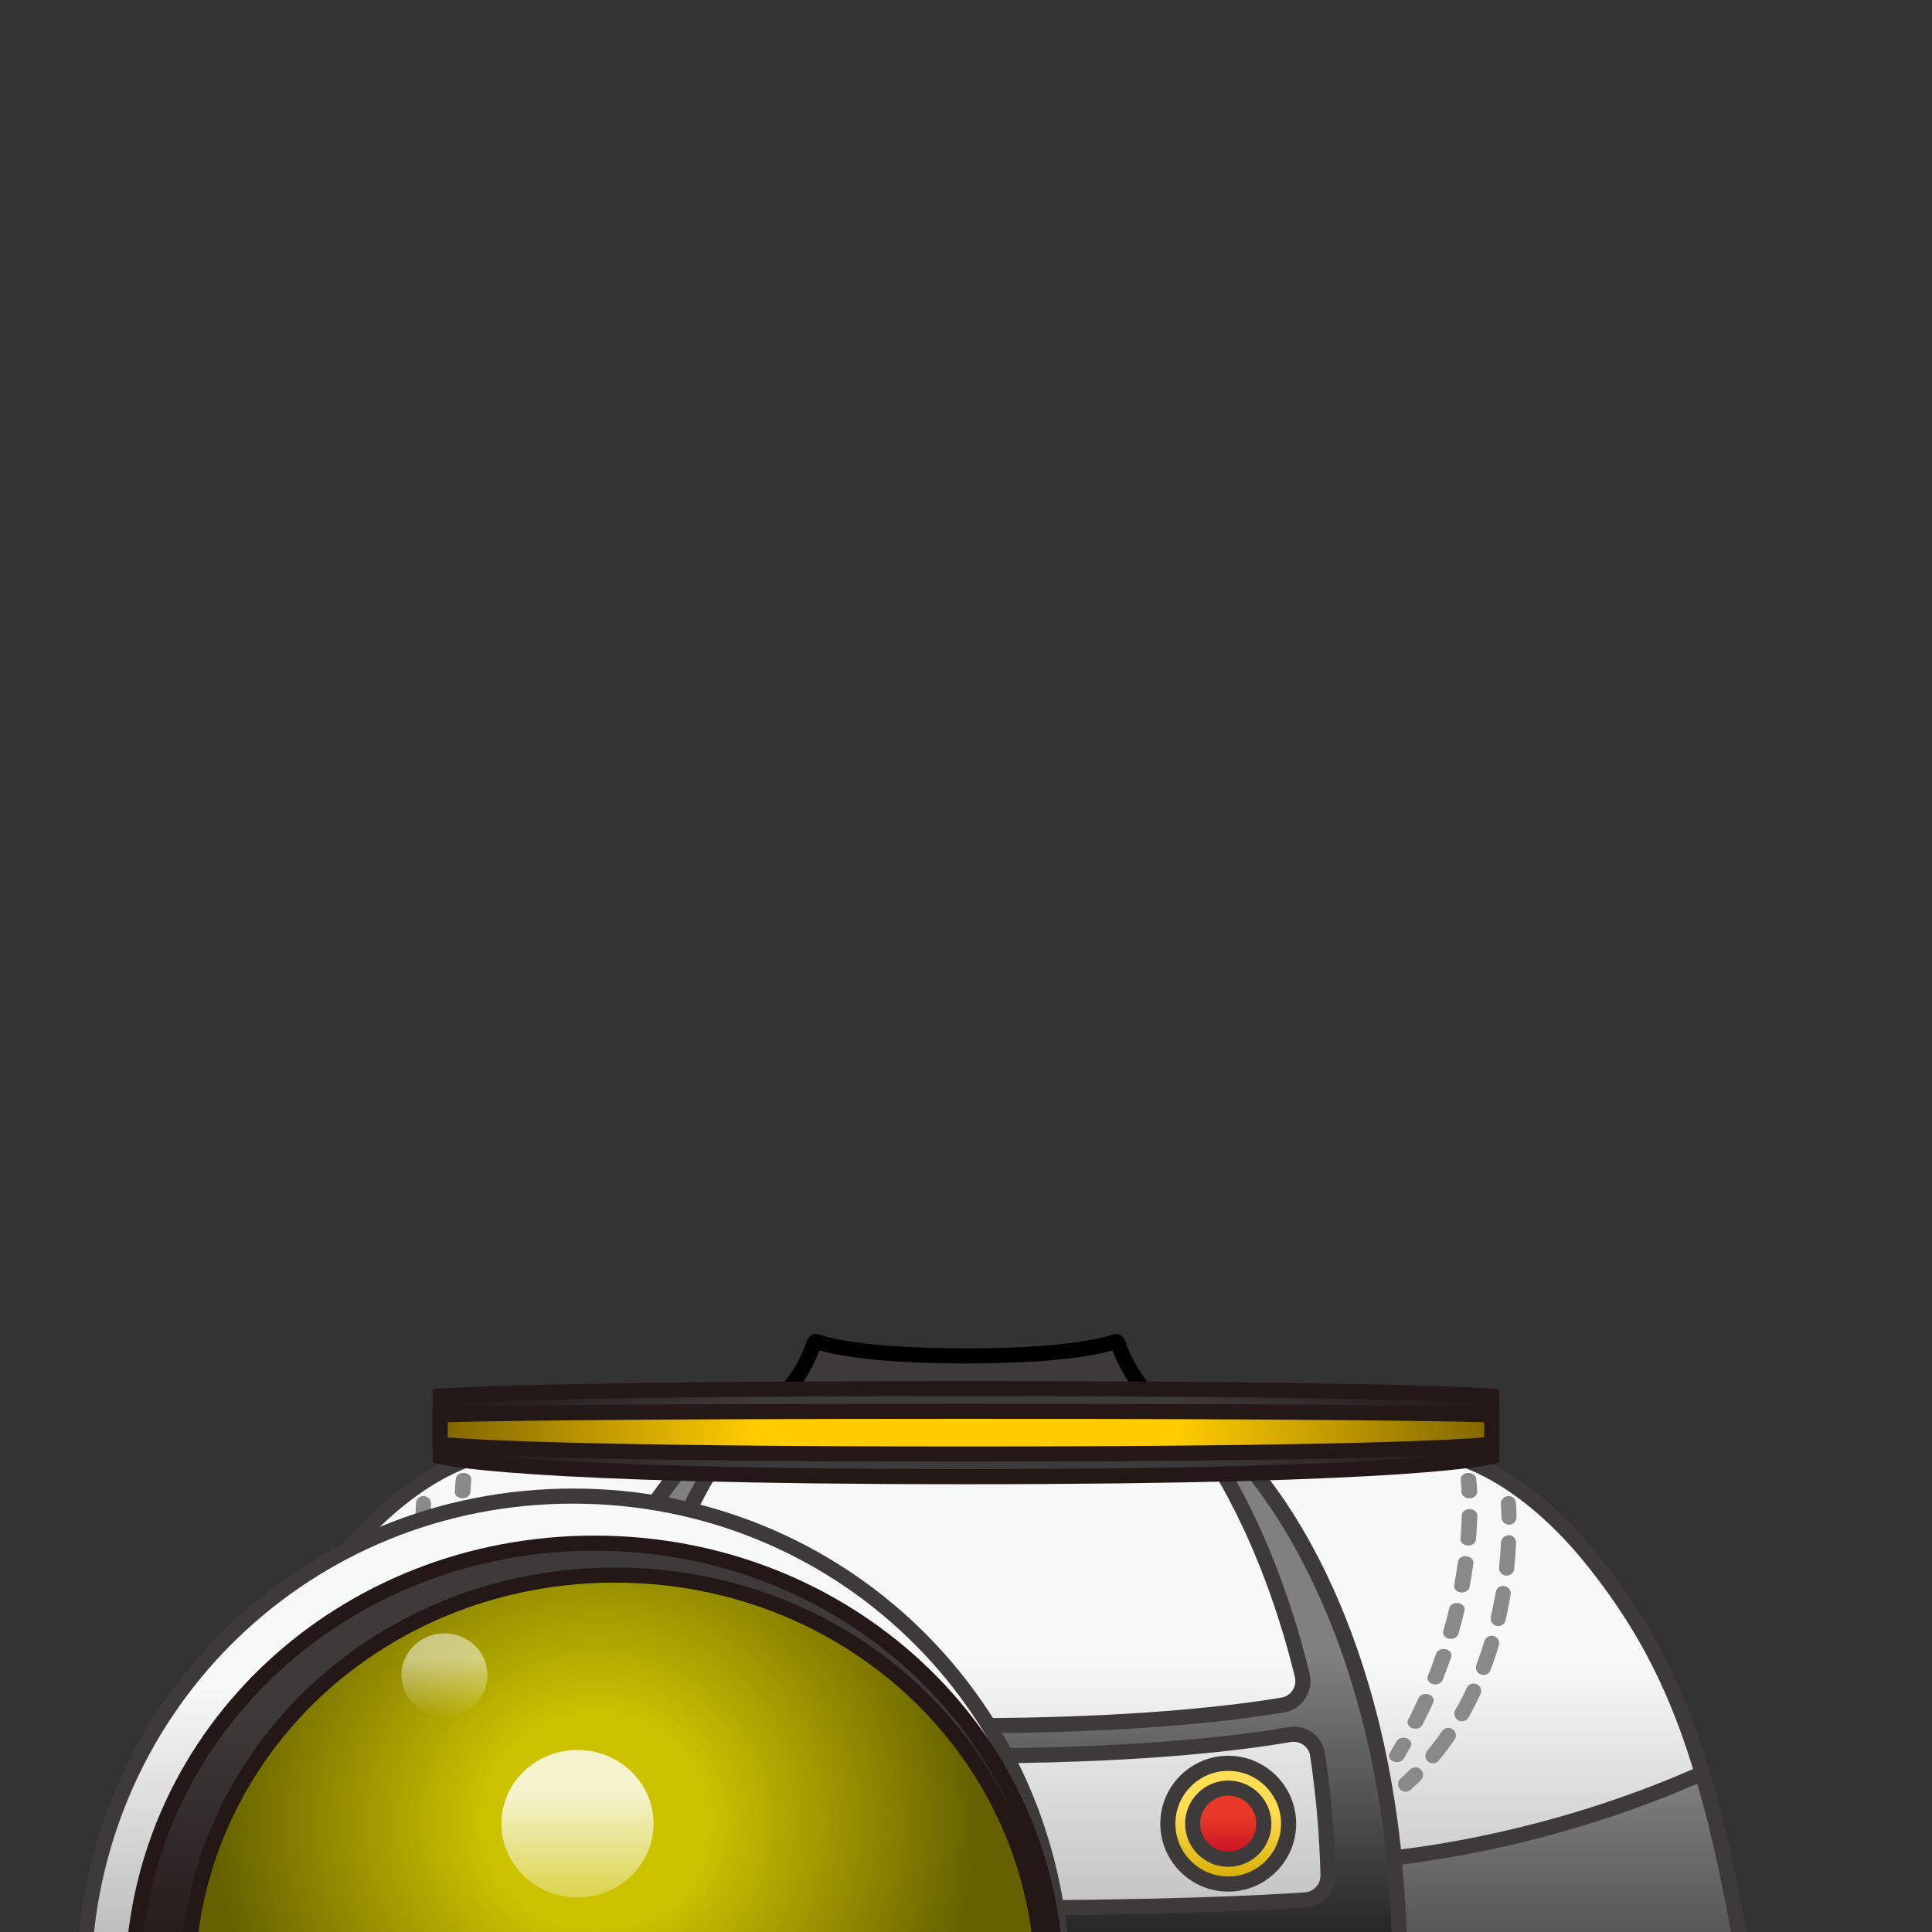 <?xml version="1.0" encoding="UTF-8" standalone="no"?>
<!-- Generator: Adobe Illustrator 18.0.0, SVG Export Plug-In . SVG Version: 6.00 Build 0)  -->

<svg
   xmlns:dc="http://purl.org/dc/elements/1.1/"
   xmlns:cc="http://creativecommons.org/ns#"
   xmlns:rdf="http://www.w3.org/1999/02/22-rdf-syntax-ns#"
   xmlns:svg="http://www.w3.org/2000/svg"
   xmlns="http://www.w3.org/2000/svg"
   xmlns:sodipodi="http://sodipodi.sourceforge.net/DTD/sodipodi-0.dtd"
   xmlns:inkscape="http://www.inkscape.org/namespaces/inkscape"
   version="1.1"
   id="レイヤー_1"
   x="0px"
   y="0px"
   width="64px"
   height="64px"
   viewBox="0 0 64 64"
   style="enable-background:new 0 0 64 64;"
   xml:space="preserve"
   sodipodi:docname="overlay_bk.svg"
   inkscape:version="0.92.3 (2405546, 2018-03-11)"><rect x="0" y="0" width="64" height="64" fill="#333333" stroke="none"/><defs
   id="defs259" /><sodipodi:namedview
   pagecolor="#ffffff"
   bordercolor="#666666"
   borderopacity="1"
   objecttolerance="10"
   gridtolerance="10"
   guidetolerance="10"
   inkscape:pageopacity="0"
   inkscape:pageshadow="2"
   inkscape:window-width="1920"
   inkscape:window-height="1020"
   id="namedview257"
   showgrid="false"
   inkscape:zoom="10.429825"
   inkscape:cx="-5.7257646"
   inkscape:cy="12.104757"
   inkscape:window-x="0"
   inkscape:window-y="28"
   inkscape:window-maximized="1"
   inkscape:current-layer="g205" />
<g
   id="g11">
	<linearGradient
   id="SVGID_1_"
   gradientUnits="userSpaceOnUse"
   x1="32"
   y1="44.437"
   x2="32"
   y2="65.365">
		<stop
   offset="0.4"
   style="stop-color:#3E3A39"
   id="stop2" />
		<stop
   offset="1"
   style="stop-color:#231815"
   id="stop4" />
	</linearGradient>
	<path
   style="fill:url(#SVGID_1_);"
   d="M52.017,56.426c0-6.799-6.605-7.447-11.99-9.066   c-1.665-0.501-2.558-1.6-3-2.879c-0.012-0.035-0.047-0.053-0.082-0.04   C36.675,44.541,35.431,44.917,32,44.917s-4.675-0.376-4.945-0.476   c-0.035-0.013-0.07,0.005-0.082,0.04c-0.442,1.279-1.335,2.379-3,2.879   c-5.385,1.619-11.99,2.266-11.99,9.066l-0.124,8.939h40.283L52.017,56.426z"
   id="path7" />
	<path
   d="M52.396,65.615H11.605l0.128-9.192c0-6.03,5.007-7.366,9.85-8.658   c0.782-0.208,1.562-0.416,2.318-0.644c1.404-0.423,2.358-1.338,2.835-2.721   c0.044-0.128,0.164-0.214,0.296-0.214l0.108,0.02   C27.349,44.283,28.556,44.667,32,44.667s4.651-0.384,4.858-0.461l0.108-0.02   c0.132,0,0.25,0.084,0.296,0.21c0.479,1.387,1.433,2.302,2.837,2.725   c0.756,0.228,1.535,0.436,2.318,0.644c4.842,1.292,9.85,2.628,9.85,8.662   L52.396,65.615z M12.112,65.115h39.776l-0.12-8.685   c0-5.654-4.604-6.882-9.479-8.183c-0.788-0.21-1.573-0.42-2.334-0.648   c-1.509-0.454-2.552-1.418-3.103-2.866C36.341,44.885,34.981,45.167,32,45.167   c-2.981,0-4.34-0.282-4.853-0.434c-0.551,1.448-1.594,2.412-3.102,2.866   c-0.761,0.229-1.546,0.438-2.333,0.648c-4.875,1.3-9.479,2.528-9.479,8.179   L12.112,65.115z"
   id="path9" />
</g>
<g
   id="g205">
	<g
   id="g22">
		<linearGradient
   id="SVGID_2_"
   gradientUnits="userSpaceOnUse"
   x1="32"
   y1="48"
   x2="32"
   y2="65.365">
			<stop
   offset="0.4"
   style="stop-color:#F7F8F8"
   id="stop13" />
			<stop
   offset="1"
   style="stop-color:#B5B5B6"
   id="stop15" />
		</linearGradient>
		<path
   style="fill:url(#SVGID_2_);"
   d="M42,48H22c-6.583,4.333-6,17.365-6,17.365h16h16    C48,65.365,48.583,52.333,42,48z"
   id="path18" />
		<path
   style="fill:#3E3A39;"
   d="M48.239,65.615H15.761l-0.01-0.239    c-0.024-0.537-0.514-13.224,6.112-17.585L21.925,47.75h20.15l0.062,0.041    c6.625,4.361,6.136,17.048,6.112,17.585L48.239,65.615z M16.243,65.115h31.514    C47.791,63.338,47.767,52.173,41.925,48.25H22.076    C16.233,52.173,16.208,63.338,16.243,65.115z"
   id="path20" />
	</g>
	<g
   id="g33">
		<linearGradient
   id="SVGID_3_"
   gradientUnits="userSpaceOnUse"
   x1="32"
   y1="48"
   x2="32"
   y2="65.365">
			<stop
   offset="0.4"
   style="stop-color:#808080;stop-opacity:1"
   id="stop24" />
			<stop
   offset="1"
   style="stop-color:#1a1a1a;stop-opacity:1"
   id="stop26" />
		</linearGradient>
		<path
   style="fill:url(#SVGID_3_);"
   d="M42,48h-2c0,0,1.963,2.648,3.139,7.502    c0.109,0.45-0.189,0.902-0.645,0.978C40.799,56.765,37.444,57.167,32,57.167    s-8.799-0.402-10.493-0.687c-0.457-0.077-0.754-0.528-0.645-0.978    C22.037,50.648,24,48,24,48h-2c-6.583,4.333-6,17.365-6,17.365h16h16    C48,65.365,48.583,52.333,42,48z M32,63.208c-6.465,0-9.863-0.175-11.243-0.272    c-0.428-0.03-0.758-0.395-0.748-0.824c0.034-1.432,0.16-2.76,0.346-3.989    c0.067-0.443,0.485-0.739,0.927-0.663C23.008,57.757,26.408,58.167,32,58.167    s8.992-0.41,10.718-0.707c0.442-0.076,0.86,0.22,0.927,0.663    c0.185,1.228,0.312,2.556,0.346,3.989c0.01,0.429-0.32,0.795-0.748,0.824    C41.863,63.033,38.465,63.208,32,63.208z"
   id="path29" />
		<path
   style="fill:#3E3A39;"
   d="M48.239,65.615H15.761l-0.01-0.239    c-0.024-0.537-0.514-13.224,6.112-17.585L21.925,47.75h2.571l-0.295,0.398    c-0.019,0.026-1.948,2.672-3.096,7.412c-0.036,0.149-0.009,0.304,0.076,0.433    c0.085,0.13,0.216,0.215,0.368,0.241C23.064,56.489,26.438,56.917,32,56.917    s8.936-0.428,10.452-0.683c0.151-0.026,0.281-0.111,0.367-0.24    c0.085-0.13,0.112-0.284,0.076-0.434c-1.149-4.749-3.077-7.386-3.097-7.412    L39.503,47.75h2.572l0.062,0.041c6.625,4.361,6.136,17.048,6.112,17.585L48.239,65.615z     M16.243,65.115h31.514C47.791,63.338,47.767,52.173,41.925,48.25h-1.454    c0.586,0.913,1.983,3.362,2.911,7.193c0.067,0.282,0.015,0.583-0.146,0.826    c-0.16,0.242-0.416,0.409-0.701,0.457C40.664,57.042,37.318,57.417,32,57.417    s-8.665-0.375-10.535-0.69c-0.286-0.048-0.542-0.215-0.702-0.458    s-0.213-0.544-0.145-0.825c0.928-3.831,2.326-6.28,2.911-7.193h-1.453    C16.233,52.173,16.208,63.338,16.243,65.115z M32,63.458    c-6.419,0-9.81-0.171-11.261-0.272c-0.562-0.038-0.993-0.513-0.98-1.079    c0.032-1.343,0.149-2.695,0.349-4.02c0.087-0.573,0.628-0.977,1.217-0.872    C23.194,57.535,26.564,57.917,32,57.917c5.437,0,8.807-0.382,10.677-0.702    c0.589-0.104,1.13,0.299,1.216,0.872c0.199,1.316,0.316,2.669,0.349,4.02    c0.013,0.567-0.418,1.041-0.981,1.079C41.811,63.287,38.419,63.458,32,63.458z     M21.143,57.699c-0.273,0-0.5,0.194-0.541,0.462    c-0.196,1.304-0.312,2.635-0.343,3.957c-0.007,0.299,0.219,0.549,0.515,0.569    C22.218,62.788,25.597,62.958,32,62.958s9.782-0.17,11.226-0.271    c0.296-0.021,0.522-0.271,0.516-0.569c-0.031-1.33-0.147-2.661-0.343-3.957    c-0.045-0.298-0.325-0.501-0.637-0.454C40.872,58.031,37.472,58.417,32,58.417    c-5.471,0-8.872-0.386-10.76-0.71C21.207,57.702,21.175,57.699,21.143,57.699z"
   id="path31" />
	</g>
	<g
   id="g57">
		<g
   id="g44">
			<linearGradient
   id="SVGID_4_"
   gradientUnits="userSpaceOnUse"
   x1="49.451"
   y1="48.249"
   x2="49.451"
   y2="65.365">
				<stop
   offset="0.4"
   style="stop-color:#F7F8F8"
   id="stop35" />
				<stop
   offset="1"
   style="stop-color:#B5B5B6"
   id="stop37" />
			</linearGradient>
			<path
   style="fill:url(#SVGID_4_);"
   d="M48.139,48.249c0,0,2.203,0.386,4.695,3.533     c2.75,3.474,3.904,7.026,5,13.583l-11.461-0     c0-12.032-5.304-17.116-5.304-17.116H48.139z"
   id="path40" />
			<path
   style="fill:#3E3A39;"
   d="M58.128,65.615H46.123v-0.25c0-11.77-5.176-16.886-5.228-16.936     l-0.447-0.431h7.69c0.137,0.021,2.369,0.442,4.891,3.628     c2.649,3.348,3.877,6.676,5.051,13.697L58.128,65.615z M46.622,65.115h10.915     c-1.142-6.727-2.347-9.953-4.9-13.178c-2.391-3.021-4.521-3.438-4.542-3.442     l-6.455,0.004C42.883,49.947,46.562,55.078,46.622,65.115z"
   id="path42" />
		</g>
		<g
   id="g55">
			<linearGradient
   id="SVGID_5_"
   gradientUnits="userSpaceOnUse"
   x1="52.004"
   y1="58.742"
   x2="52.004"
   y2="65.365">
				<stop
   offset="0"
   style="stop-color:#808080;stop-opacity:1"
   id="stop46" />
				<stop
   offset="1"
   style="stop-color:#4d4d4d;stop-opacity:1"
   id="stop48" />
			</linearGradient>
			<path
   style="fill:url(#SVGID_5_);"
   d="M46.373,65.365H57.833     c-0.44-2.63-0.891-4.771-1.448-6.623c-4.267,1.9-8.216,2.572-10.21,2.802     C46.297,62.734,46.373,63.999,46.373,65.365z"
   id="path51" />
			<path
   style="fill:#3E3A39;"
   d="M58.128,65.615H46.123v-0.25c0-1.259-0.064-2.501-0.196-3.796     l-0.024-0.245l0.245-0.028c1.959-0.226,5.882-0.887,10.136-2.782l0.259-0.115     l0.082,0.271c0.526,1.749,0.989,3.863,1.455,6.654L58.128,65.615z      M46.622,65.115h10.915c-0.422-2.485-0.842-4.417-1.312-6.03     c-4.044,1.761-7.762,2.429-9.777,2.678     C46.558,62.902,46.615,64.004,46.622,65.115z"
   id="path53" />
		</g>
	</g>
	<g
   id="g81">
		<g
   id="g68">
			
				<linearGradient
   id="SVGID_6_"
   gradientUnits="userSpaceOnUse"
   x1="49.451"
   y1="48.249"
   x2="49.451"
   y2="65.365"
   gradientTransform="matrix(-1 0 0 1 64 0)">
				<stop
   offset="0.4"
   style="stop-color:#F7F8F8"
   id="stop59" />
				<stop
   offset="1"
   style="stop-color:#B5B5B6"
   id="stop61" />
			</linearGradient>
			<path
   style="fill:url(#SVGID_6_);"
   d="M15.861,48.249c0,0-2.203,0.386-4.695,3.533     c-2.75,3.474-3.904,7.026-5,13.583l11.461-0     c0-12.032,5.304-17.116,5.304-17.116H15.861z"
   id="path64" />
			<path
   style="fill:#3E3A39;"
   d="M17.877,65.615H5.871l0.049-0.291     c1.174-7.023,2.402-10.352,5.051-13.697c2.521-3.186,4.754-3.607,4.848-3.624     l7.733-0.004l-0.447,0.431c-0.052,0.05-5.228,5.166-5.228,16.936V65.615z      M6.462,65.115H17.378c0.06-10.037,3.739-15.167,4.982-16.616h-6.499     c0.023,0-2.107,0.418-4.499,3.438C8.811,55.161,7.606,58.387,6.462,65.115z"
   id="path66" />
		</g>
		<g
   id="g79">
			
				<linearGradient
   id="SVGID_7_"
   gradientUnits="userSpaceOnUse"
   x1="52.004"
   y1="58.742"
   x2="52.004"
   y2="65.365"
   gradientTransform="matrix(-1 0 0 1 64 0)">
				<stop
   offset="0"
   style="stop-color:#8FC31F"
   id="stop70" />
				<stop
   offset="1"
   style="stop-color:#00913A"
   id="stop72" />
			</linearGradient>
			<path
   style="fill:url(#SVGID_7_);"
   d="M17.627,65.365H6.167     c0.44-2.63,0.891-4.771,1.448-6.623c4.267,1.9,8.216,2.572,10.21,2.802     C17.703,62.734,17.627,63.999,17.627,65.365z"
   id="path75" />
			<path
   style="fill:#3E3A39;"
   d="M17.877,65.615H5.871l0.049-0.291     c0.474-2.834,0.923-4.886,1.456-6.654l0.082-0.271l0.259,0.115     c4.254,1.896,8.177,2.557,10.137,2.782l0.245,0.028l-0.025,0.245     c-0.132,1.29-0.196,2.531-0.196,3.796V65.615z M6.462,65.115H17.378     C17.386,64,17.443,62.898,17.552,61.763c-2.015-0.249-5.733-0.917-9.778-2.678     C7.3,60.71,6.891,62.595,6.462,65.115z"
   id="path77" />
		</g>
	</g>
	<g
   id="g147">
		<g
   id="g97">
			<path
   style="fill:#898989;"
   d="M48.312,53.105c-0.138-0.022-0.275,0.052-0.302,0.167     c-0.059,0.245-0.126,0.498-0.2,0.757c-0.033,0.113,0.052,0.228,0.191,0.255     c0.02,0.004,0.04,0.006,0.059,0.006c0.117,0,0.223-0.065,0.251-0.163     c0.077-0.264,0.145-0.522,0.204-0.774     C48.542,53.239,48.452,53.128,48.312,53.105z"
   id="path83" />
			<path
   style="fill:#898989;"
   d="M47.891,54.632c-0.138-0.03-0.28,0.035-0.318,0.147     c-0.083,0.242-0.172,0.49-0.273,0.741c-0.044,0.111,0.029,0.231,0.164,0.267     c0.027,0.007,0.054,0.011,0.081,0.011c0.109,0,0.209-0.056,0.245-0.146     c0.103-0.257,0.196-0.51,0.281-0.759C48.108,54.781,48.028,54.664,47.891,54.632     z"
   id="path85" />
			<path
   style="fill:#898989;"
   d="M47.322,56.127c-0.137-0.041-0.282,0.017-0.331,0.125     c-0.107,0.237-0.222,0.478-0.344,0.72c-0.055,0.108,0.007,0.232,0.138,0.277     c0.032,0.012,0.066,0.017,0.1,0.017c0.101,0,0.196-0.049,0.238-0.13     c0.127-0.248,0.244-0.494,0.353-0.736     C47.523,56.289,47.455,56.168,47.322,56.127z"
   id="path87" />
			<path
   style="fill:#898989;"
   d="M48.686,49.99c-0.001,0-0.003,0-0.005,0     c-0.14,0-0.255,0.092-0.258,0.208c-0.006,0.229-0.019,0.488-0.042,0.772     c-0.01,0.117,0.097,0.218,0.239,0.226c0.006,0.001,0.012,0.001,0.018,0.001     c0.135,0,0.248-0.085,0.257-0.197c0.025-0.292,0.038-0.558,0.044-0.793     C48.942,50.09,48.829,49.993,48.686,49.99z"
   id="path89" />
			<path
   style="fill:#898989;"
   d="M48.58,51.555c-0.139-0.029-0.269,0.071-0.284,0.187     c-0.033,0.243-0.075,0.499-0.125,0.767c-0.022,0.115,0.075,0.223,0.216,0.242     c0.013,0.002,0.026,0.002,0.039,0.002c0.125,0,0.235-0.074,0.255-0.18     c0.052-0.273,0.094-0.535,0.127-0.785C48.823,51.672,48.722,51.567,48.58,51.555     z"
   id="path91" />
			<path
   style="fill:#898989;"
   d="M46.27,58.373c-0.038,0-0.078-0.007-0.114-0.022     c-0.128-0.052-0.18-0.18-0.118-0.284c0.078-0.128,0.151-0.255,0.223-0.381     c0.061-0.106,0.215-0.15,0.342-0.103c0.129,0.05,0.185,0.175,0.125,0.281     c-0.074,0.129-0.149,0.259-0.227,0.389     C46.457,58.33,46.365,58.373,46.27,58.373z"
   id="path93" />
			<path
   style="fill:#898989;"
   d="M48.675,49.633c-0.138,0-0.253-0.09-0.258-0.204     c-0.011-0.257-0.029-0.4-0.03-0.404c-0.014-0.116,0.088-0.22,0.23-0.232     c0.133-0.012,0.268,0.071,0.284,0.188c0,0,0.019,0.152,0.032,0.434     c0.005,0.117-0.106,0.215-0.249,0.219C48.681,49.633,48.678,49.633,48.675,49.633z     "
   id="path95" />
		</g>
		<g
   id="g113">
			<path
   style="fill:#898989;"
   d="M15.38,51.196c0.142-0.007,0.249-0.109,0.239-0.226     c-0.023-0.284-0.036-0.543-0.042-0.772c-0.003-0.116-0.118-0.208-0.258-0.208     c-0.002,0-0.004,0-0.005,0c-0.143,0.002-0.256,0.099-0.253,0.216     c0.006,0.236,0.019,0.501,0.044,0.793c0.009,0.112,0.122,0.197,0.257,0.197     C15.368,51.197,15.374,51.197,15.38,51.196z"
   id="path99" />
			<path
   style="fill:#898989;"
   d="M15.614,52.75c0.141-0.018,0.238-0.127,0.216-0.242     c-0.05-0.268-0.092-0.524-0.125-0.767c-0.015-0.116-0.145-0.216-0.284-0.187     c-0.142,0.012-0.244,0.117-0.228,0.233c0.033,0.25,0.075,0.512,0.127,0.785     c0.02,0.105,0.13,0.18,0.255,0.18     C15.588,52.753,15.601,52.752,15.614,52.75z"
   id="path101" />
			<path
   style="fill:#898989;"
   d="M15.999,54.284c0.139-0.027,0.225-0.141,0.191-0.255     c-0.075-0.259-0.141-0.512-0.2-0.757c-0.027-0.115-0.164-0.189-0.302-0.167     c-0.14,0.022-0.231,0.134-0.203,0.248c0.059,0.252,0.128,0.51,0.204,0.774     c0.028,0.098,0.134,0.163,0.251,0.163     C15.959,54.29,15.979,54.289,15.999,54.284z"
   id="path103" />
			<path
   style="fill:#898989;"
   d="M16.7,55.52c-0.101-0.251-0.19-0.498-0.273-0.741     c-0.038-0.113-0.18-0.177-0.318-0.147c-0.137,0.032-0.218,0.149-0.179,0.261     c0.085,0.249,0.178,0.501,0.281,0.759c0.035,0.089,0.136,0.146,0.245,0.146     c0.026,0,0.053-0.003,0.081-0.011C16.671,55.751,16.745,55.631,16.7,55.52z"
   id="path105" />
			<path
   style="fill:#898989;"
   d="M17.354,56.972c-0.123-0.242-0.238-0.482-0.344-0.72     c-0.049-0.108-0.194-0.165-0.331-0.125c-0.133,0.041-0.201,0.162-0.152,0.272     c0.109,0.242,0.226,0.488,0.353,0.736c0.041,0.081,0.137,0.13,0.238,0.13     c0.033,0,0.067-0.005,0.1-0.017C17.347,57.203,17.409,57.079,17.354,56.972z"
   id="path107" />
			<path
   style="fill:#898989;"
   d="M15.325,49.633c0.138,0,0.253-0.09,0.258-0.204     c0.011-0.257,0.029-0.4,0.03-0.404c0.014-0.116-0.088-0.22-0.23-0.232     c-0.133-0.012-0.268,0.071-0.284,0.188c0,0-0.019,0.152-0.032,0.434     c-0.005,0.117,0.106,0.215,0.249,0.219C15.319,49.633,15.322,49.633,15.325,49.633     z"
   id="path109" />
			<path
   style="fill:#898989;"
   d="M17.73,58.373c0.038,0,0.078-0.007,0.114-0.022     c0.128-0.052,0.18-0.18,0.118-0.284c-0.078-0.128-0.151-0.255-0.223-0.381     c-0.061-0.106-0.215-0.15-0.342-0.103c-0.129,0.05-0.185,0.175-0.125,0.281     c0.074,0.129,0.149,0.259,0.227,0.389     C17.543,58.33,17.635,58.373,17.73,58.373z"
   id="path111" />
		</g>
		<g
   id="g129">
			<path
   style="fill:#898989;"
   d="M49.987,50.508c0.001,0,0.003,0,0.004,0     c0.139-0.002,0.248-0.116,0.246-0.254c-0.005-0.296-0.02-0.464-0.02-0.464     c-0.012-0.137-0.112-0.246-0.271-0.228c-0.137,0.012-0.239,0.133-0.228,0.271     c0,0.004,0.013,0.159,0.018,0.429C49.739,50.398,49.852,50.508,49.987,50.508z"
   id="path115" />
			<path
   style="fill:#898989;"
   d="M48.588,55.912c-0.114,0.246-0.24,0.491-0.379,0.733     c-0.067,0.12-0.025,0.273,0.094,0.342c0.039,0.021,0.082,0.032,0.124,0.032     c0.087,0,0.171-0.046,0.218-0.126c0.145-0.256,0.276-0.513,0.396-0.771     c0.059-0.125,0.004-0.273-0.121-0.332C48.796,55.735,48.646,55.787,48.588,55.912z"
   id="path117" />
			<path
   style="fill:#898989;"
   d="M47.771,57.346c-0.153,0.223-0.319,0.442-0.497,0.656     c-0.088,0.106-0.073,0.265,0.032,0.353c0.047,0.039,0.104,0.058,0.16,0.058     c0.071,0,0.143-0.03,0.192-0.09c0.188-0.226,0.361-0.457,0.524-0.693     c0.078-0.113,0.05-0.27-0.064-0.348     C48.007,57.205,47.851,57.232,47.771,57.346z"
   id="path119" />
			<path
   style="fill:#898989;"
   d="M49.484,54.196c-0.129-0.043-0.271,0.036-0.311,0.168     c-0.078,0.259-0.166,0.521-0.265,0.784c-0.049,0.13,0.016,0.273,0.145,0.322     c0.029,0.012,0.06,0.017,0.089,0.017c0.101,0,0.196-0.062,0.233-0.161     c0.104-0.274,0.196-0.549,0.276-0.819C49.692,54.375,49.617,54.235,49.484,54.196z"
   id="path121" />
			<path
   style="fill:#898989;"
   d="M49.985,50.852c-0.132,0.01-0.255,0.101-0.262,0.238     c-0.012,0.25-0.031,0.529-0.063,0.83c-0.014,0.138,0.086,0.261,0.223,0.275     c0.009,0.001,0.018,0.001,0.026,0.001c0.127,0,0.235-0.096,0.249-0.224     c0.032-0.312,0.054-0.602,0.065-0.859C50.229,50.976,50.123,50.858,49.985,50.852z"
   id="path123" />
			<path
   style="fill:#898989;"
   d="M49.835,52.539c-0.136-0.03-0.264,0.069-0.287,0.205     c-0.045,0.263-0.098,0.535-0.162,0.815c-0.031,0.135,0.052,0.269,0.187,0.3     c0.019,0.005,0.038,0.007,0.057,0.007c0.114,0,0.217-0.078,0.243-0.193     c0.068-0.29,0.123-0.574,0.168-0.847     C50.063,52.69,49.972,52.562,49.835,52.539z"
   id="path125" />
			<path
   style="fill:#898989;"
   d="M46.713,58.616c-0.103,0.103-0.21,0.203-0.319,0.302     c-0.103,0.093-0.11,0.251-0.018,0.354c0.05,0.055,0.117,0.082,0.186,0.082     c0.06,0,0.12-0.021,0.168-0.064c0.115-0.104,0.229-0.211,0.337-0.319     c0.098-0.098,0.098-0.256,0-0.354S46.811,58.519,46.713,58.616z"
   id="path127" />
		</g>
		<g
   id="g145">
			<path
   style="fill:#898989;"
   d="M14.013,50.508c-0.001,0-0.003,0-0.004,0     c-0.139-0.002-0.248-0.116-0.246-0.254c0.005-0.296,0.02-0.464,0.02-0.464     c0.012-0.137,0.112-0.246,0.271-0.228c0.137,0.012,0.239,0.133,0.228,0.271     c0,0.004-0.013,0.159-0.018,0.429C14.261,50.398,14.148,50.508,14.013,50.508z"
   id="path131" />
			<path
   style="fill:#898989;"
   d="M15.412,55.912c0.114,0.246,0.24,0.491,0.379,0.733     c0.067,0.12,0.025,0.273-0.094,0.342c-0.039,0.021-0.082,0.032-0.124,0.032     c-0.087,0-0.171-0.046-0.218-0.126c-0.145-0.256-0.276-0.513-0.396-0.771     c-0.059-0.125-0.004-0.273,0.121-0.332C15.204,55.735,15.354,55.787,15.412,55.912z     "
   id="path133" />
			<path
   style="fill:#898989;"
   d="M16.229,57.346c0.153,0.223,0.319,0.442,0.497,0.656     c0.088,0.106,0.073,0.265-0.032,0.353c-0.047,0.039-0.104,0.058-0.16,0.058     c-0.071,0-0.143-0.03-0.192-0.09c-0.188-0.226-0.361-0.457-0.524-0.693     c-0.078-0.113-0.05-0.27,0.064-0.348     C15.993,57.205,16.149,57.232,16.229,57.346z"
   id="path135" />
			<path
   style="fill:#898989;"
   d="M14.516,54.196c0.129-0.043,0.271,0.036,0.311,0.168     c0.078,0.259,0.166,0.521,0.265,0.784c0.049,0.13-0.016,0.273-0.145,0.322     c-0.029,0.012-0.06,0.017-0.089,0.017c-0.101,0-0.196-0.062-0.233-0.161     c-0.104-0.274-0.196-0.549-0.276-0.819C14.308,54.375,14.383,54.235,14.516,54.196z"
   id="path137" />
			<path
   style="fill:#898989;"
   d="M14.015,50.852c0.132,0.01,0.255,0.101,0.262,0.238     c0.012,0.25,0.031,0.529,0.063,0.83c0.014,0.138-0.086,0.261-0.223,0.275     c-0.009,0.001-0.018,0.001-0.026,0.001c-0.127,0-0.235-0.096-0.249-0.224     c-0.032-0.312-0.054-0.602-0.065-0.859C13.771,50.976,13.877,50.858,14.015,50.852z     "
   id="path139" />
			<path
   style="fill:#898989;"
   d="M14.165,52.539c0.136-0.03,0.264,0.069,0.287,0.205     c0.045,0.263,0.098,0.535,0.162,0.815c0.031,0.135-0.052,0.269-0.187,0.3     c-0.019,0.005-0.038,0.007-0.057,0.007c-0.114,0-0.217-0.078-0.243-0.193     c-0.068-0.29-0.123-0.574-0.168-0.847     C13.937,52.69,14.028,52.562,14.165,52.539z"
   id="path141" />
			<path
   style="fill:#898989;"
   d="M17.287,58.616c0.103,0.103,0.21,0.203,0.319,0.302     c0.103,0.093,0.11,0.251,0.018,0.354c-0.05,0.055-0.117,0.082-0.186,0.082     c-0.06,0-0.12-0.021-0.168-0.064c-0.115-0.104-0.229-0.211-0.337-0.319     c-0.098-0.098-0.098-0.256,0-0.354S17.189,58.519,17.287,58.616z"
   id="path143" />
		</g>
	</g>
	<g
   id="g171">
		<g
   id="g158">
			<linearGradient
   id="SVGID_8_"
   gradientUnits="userSpaceOnUse"
   x1="40.686"
   y1="58.412"
   x2="40.686"
   y2="62.412">
				<stop
   offset="0.4"
   style="stop-color:#ffdd55;stop-opacity:1"
   id="stop149" />
				<stop
   offset="1"
   style="stop-color:#d4aa00;stop-opacity:1"
   id="stop151" />
			</linearGradient>
			<circle
   style="fill:url(#SVGID_8_);"
   cx="40.686"
   cy="60.412"
   r="2"
   id="circle154" />
			<path
   style="fill:#3e3a39"
   d="m 40.687,62.662 c -1.24,0 -2.25,-1.01 -2.25,-2.25 0,-1.24 1.01,-2.25 2.25,-2.25 1.24,0 2.25,1.01 2.25,2.25 0,1.24 -1.01,2.25 -2.25,2.25 z m 0,-4 c -0.965,0 -1.75,0.785 -1.75,1.75 0,0.965 0.785,1.75 1.75,1.75 0.199,0 0.391,-0.033 0.569,-0.095 0.686,-0.237 1.181,-0.889 1.181,-1.655 0,-0.965 -0.785,-1.75 -1.75,-1.75 z"
   id="path156"
   inkscape:connector-curvature="0"
   sodipodi:nodetypes="sssssssssss" />
		</g>
		<g
   id="g169">
			<linearGradient
   id="SVGID_9_"
   gradientUnits="userSpaceOnUse"
   x1="40.686"
   y1="59.233"
   x2="40.686"
   y2="61.591">
				<stop
   offset="0.4"
   style="stop-color:#E83828"
   id="stop160" />
				<stop
   offset="1"
   style="stop-color:#C30D23"
   id="stop162" />
			</linearGradient>
			<circle
   style="fill:url(#SVGID_9_);"
   cx="40.686"
   cy="60.412"
   r="1.179"
   id="circle165" />
			<path
   style="fill:#3E3A39;"
   d="M40.687,61.841c-0.788,0-1.429-0.641-1.429-1.429     s0.641-1.429,1.429-1.429s1.429,0.641,1.429,1.429S41.475,61.841,40.687,61.841z      M40.687,59.483c-0.512,0-0.929,0.417-0.929,0.929s0.417,0.929,0.929,0.929     s0.929-0.417,0.929-0.929S41.198,59.483,40.687,59.483z"
   id="path167" />
		</g>
	</g>
	<g
   id="g203">
		<g
   id="g186">
			<linearGradient
   id="SVGID_10_"
   gradientUnits="userSpaceOnUse"
   x1="14.583"
   y1="47.458"
   x2="49.417"
   y2="47.458">
				<stop
   offset="0"
   style="stop-color:#231815"
   id="stop173" />
				<stop
   offset="0.3"
   style="stop-color:#3E3A39"
   id="stop175" />
				<stop
   offset="0.7"
   style="stop-color:#3E3A39"
   id="stop177" />
				<stop
   offset="1"
   style="stop-color:#231815"
   id="stop179" />
			</linearGradient>
			<path
   style="fill:url(#SVGID_10_);"
   d="M32,46c-14.584,0-17.417,0.249-17.417,0.249v2     c0,0,2.334,0.668,17.417,0.668s17.417-0.668,17.417-0.668v-2     C49.417,46.249,46.584,46,32,46z"
   id="path182" />
			<path
   style="fill:#231815;"
   d="M32,49.167c-14.946,0-17.389-0.65-17.485-0.678L14.333,48.438     v-2.417L14.562,46C14.59,45.997,17.571,45.75,32,45.75c14.428,0,17.41,0.247,17.438,0.25     l0.229,0.021V48.438l-0.182,0.052C49.389,48.517,46.946,49.167,32,49.167z      M14.833,48.047C15.604,48.189,19.152,48.667,32,48.667     c12.844,0,16.394-0.478,17.167-0.62v-1.563C48.251,46.429,44.281,46.25,32,46.25     c-12.281,0-16.25,0.179-17.167,0.233V48.047z"
   id="path184" />
		</g>
		<g
   id="g201">
			<linearGradient
   id="SVGID_11_"
   gradientUnits="userSpaceOnUse"
   x1="14.583"
   y1="47.458"
   x2="49.417"
   y2="47.458">
				<stop
   offset="0"
   style="stop-color:#806600;stop-opacity:1"
   id="stop188" />
				<stop
   offset="0.3"
   style="stop-color:#ffcc00;stop-opacity:1"
   id="stop190" />
				<stop
   offset="0.7"
   style="stop-color:#ffcc00;stop-opacity:1"
   id="stop192" />
				<stop
   offset="1"
   style="stop-color:#806600;stop-opacity:1"
   id="stop194" />
			</linearGradient>
			<path
   style="fill:url(#SVGID_11_);"
   d="M32,46.75c-14.584,0-17.417,0.121-17.417,0.121v0.971     c0,0,2.334,0.324,17.417,0.324s17.417-0.324,17.417-0.324v-0.971     C49.417,46.871,46.584,46.75,32,46.75z"
   id="path197" />
			<path
   style="fill:#231815;"
   d="M32,48.417c-14.928,0-17.355-0.313-17.451-0.326l-0.216-0.03     v-1.429l0.239-0.011C14.601,46.62,17.577,46.5,32,46.5s17.399,0.12,17.428,0.121     l0.239,0.011v1.429l-0.216,0.03C49.355,48.104,46.929,48.417,32,48.417z      M14.833,47.616C15.685,47.688,19.406,47.917,32,47.917     c12.595,0,16.315-0.229,17.167-0.301v-0.503C48.23,47.087,44.245,47,32,47     c-12.246,0-16.23,0.087-17.167,0.113V47.616z"
   id="path199" />
		</g>
	</g>
</g>
<g
   id="g254">
	<g
   id="g216">
		<linearGradient
   id="SVGID_12_"
   gradientUnits="userSpaceOnUse"
   x1="18.982"
   y1="49.56"
   x2="18.982"
   y2="65.365">
			<stop
   offset="0.4"
   style="stop-color:#F7F8F8"
   id="stop207" />
			<stop
   offset="1"
   style="stop-color:#B5B5B6"
   id="stop209" />
		</linearGradient>
		<path
   style="fill:url(#SVGID_12_);"
   d="M35.193,65.365c-0.229-8.765-7.39-15.805-16.211-15.805    S3.001,56.6,2.772,65.365H35.193z"
   id="path212" />
		<path
   style="fill:#3E3A39;"
   d="M35.45,65.615H2.515l0.007-0.257    c0.235-8.999,7.466-16.048,16.461-16.048c8.995,0,16.226,7.049,16.461,16.048    L35.45,65.615z M3.03,65.115h31.904c-0.357-8.603-7.316-15.305-15.952-15.305    C10.346,49.811,3.387,56.513,3.03,65.115z"
   id="path214" />
	</g>
	<g
   id="g227">
		<linearGradient
   id="SVGID_13_"
   gradientUnits="userSpaceOnUse"
   x1="19.694"
   y1="51.119"
   x2="19.694"
   y2="65.365">
			<stop
   offset="0.4"
   style="stop-color:#3E3A39"
   id="stop218" />
			<stop
   offset="1"
   style="stop-color:#231815"
   id="stop220" />
		</linearGradient>
		<path
   style="fill:url(#SVGID_13_);"
   d="M34.991,65.365c-0.238-7.904-6.987-14.246-15.297-14.246    S4.636,57.461,4.397,65.365H34.991z"
   id="path223" />
		<path
   style="fill:#231815;"
   d="M35.248,65.615H4.14l0.008-0.258    c0.245-8.124,7.074-14.488,15.546-14.488s15.301,6.364,15.546,14.488    L35.248,65.615z M4.657,65.115h30.073c-0.372-7.729-6.926-13.746-15.037-13.746    S5.029,57.387,4.657,65.115z"
   id="path225" />
	</g>
	<g
   id="g238">
		
			<radialGradient
   id="SVGID_14_"
   cx="19.746"
   cy="60.334"
   r="12.629"
   gradientTransform="matrix(1 0 0 0.967 0 2.009)"
   gradientUnits="userSpaceOnUse">
			<stop
   offset="0.292"
   style="stop-color:#CCC200"
   id="stop229" />
			<stop
   offset="1"
   style="stop-color:#666100"
   id="stop231" />
		</radialGradient>
		<path
   style="fill:url(#SVGID_14_);"
   d="M34.531,65.365c-0.221-7.317-6.468-13.187-14.16-13.187    S6.432,58.048,6.211,65.365H34.531z"
   id="path234" />
		<path
   style="fill:#231815;"
   d="M34.789,65.615H5.953l0.008-0.258    c0.227-7.53,6.557-13.43,14.41-13.43S34.554,57.827,34.781,65.357    L34.789,65.615z M6.471,65.115h27.8c-0.354-7.136-6.409-12.688-13.9-12.688    S6.825,57.979,6.471,65.115z"
   id="path236" />
	</g>
	<linearGradient
   id="SVGID_15_"
   gradientUnits="userSpaceOnUse"
   x1="19.129"
   y1="62.855"
   x2="19.129"
   y2="57.969">
		<stop
   offset="0"
   style="stop-color:#FFFFFF;stop-opacity:0.3"
   id="stop240" />
		<stop
   offset="0.7"
   style="stop-color:#FFFFFF;stop-opacity:0.8"
   id="stop242" />
	</linearGradient>
	<ellipse
   style="fill:url(#SVGID_15_);"
   cx="19.129"
   cy="60.412"
   rx="2.52"
   ry="2.443"
   id="ellipse245" />
	<linearGradient
   id="SVGID_16_"
   gradientUnits="userSpaceOnUse"
   x1="14.722"
   y1="56.868"
   x2="14.722"
   y2="54.107">
		<stop
   offset="0"
   style="stop-color:#FFFFFF;stop-opacity:0"
   id="stop247" />
		<stop
   offset="0.7"
   style="stop-color:#FFFFFF;stop-opacity:0.5"
   id="stop249" />
	</linearGradient>
	<ellipse
   style="fill:url(#SVGID_16_);"
   cx="14.722"
   cy="55.487"
   rx="1.424"
   ry="1.381"
   id="ellipse252" />
</g>
</svg>